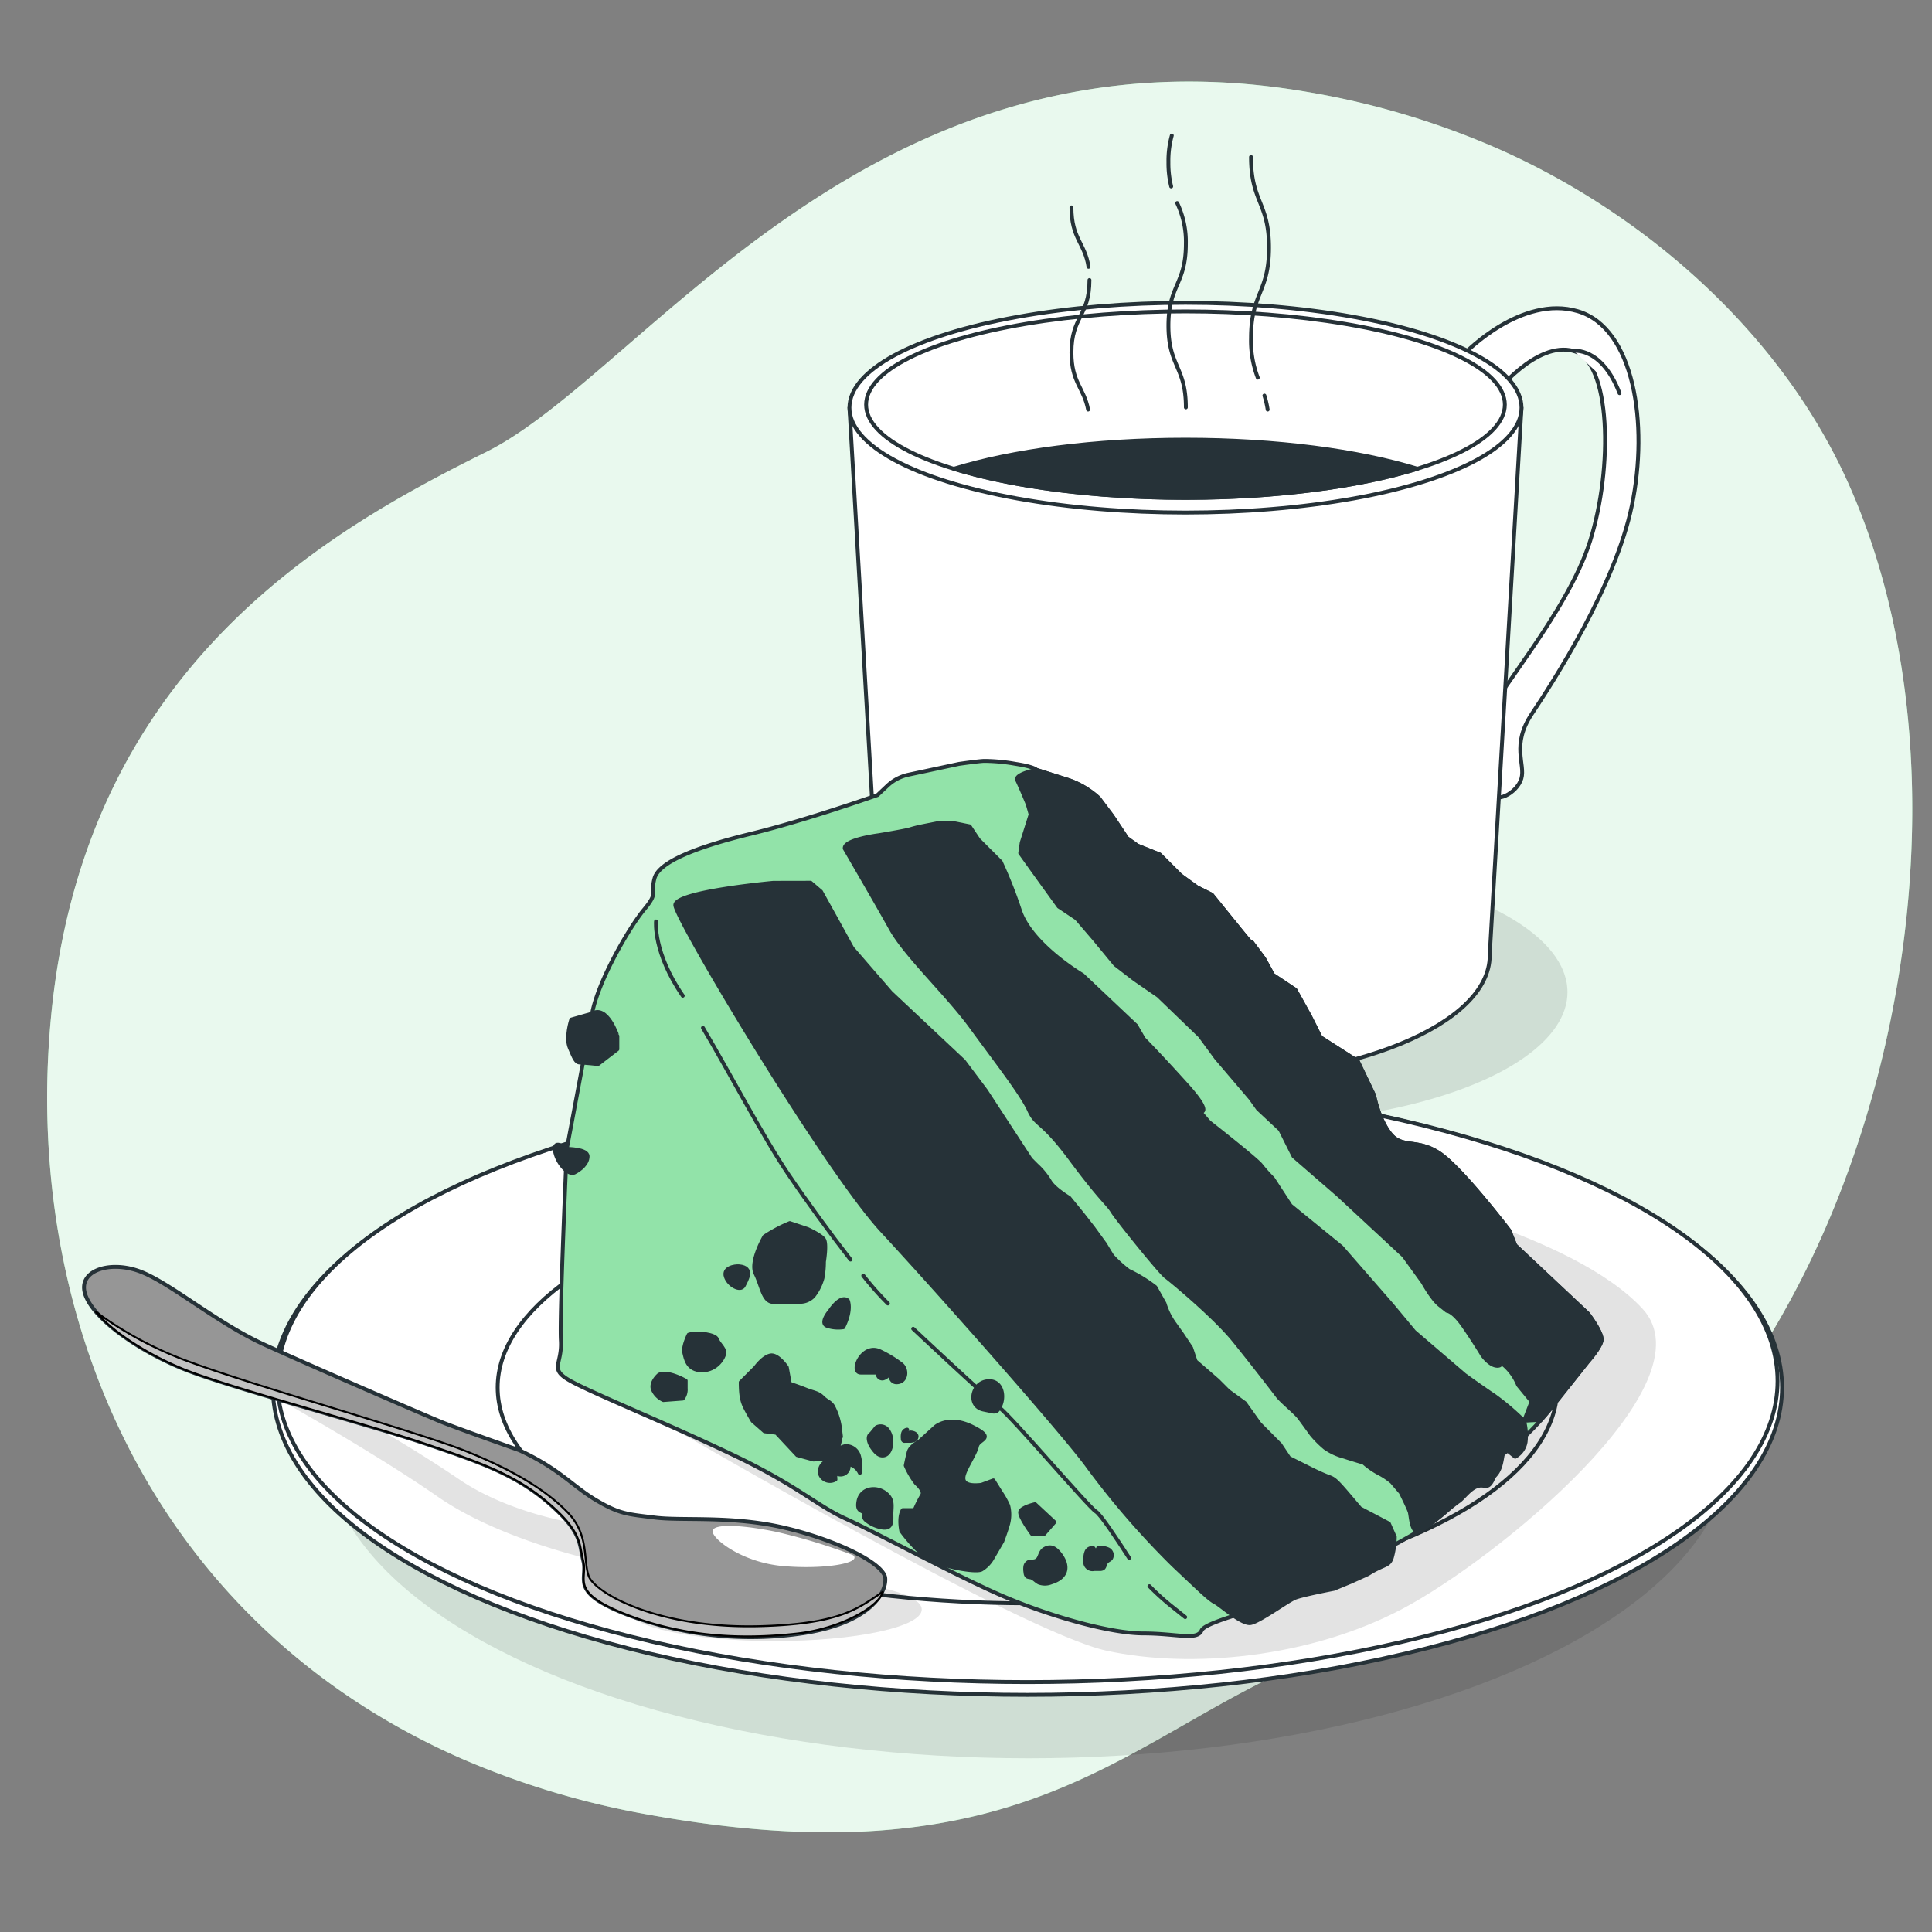 <svg xmlns="http://www.w3.org/2000/svg" viewBox="0 0 500 500"><rect x="0" y="0" width="500" height="500" fill="#808080" stroke="none"/><g id="background-simple"><path d="M467.39,328.68c-20.65,41.64-57.28,84.81-101.84,93.11-67.33,12.54-82.62,68.54-197.48,47.88A216,216,0,0,1,119.17,455,185,185,0,0,1,96.81,443.3c-63.52-39-90-109.64-83.7-179.07C21.33,172.91,84.87,137.31,125.79,117S225.05,4.42,338.13,23.76A209.37,209.37,0,0,1,388.4,38.81c36.73,16.44,72.26,46.71,90,86.4q2,4.47,3.74,9.1C504.86,194.56,495.54,271.91,467.39,328.68Z" style="fill:#92E3A9"></path><path d="M467.39,328.68c-20.65,41.64-57.28,84.81-101.84,93.11-67.33,12.54-82.62,68.54-197.48,47.88A216,216,0,0,1,119.17,455,185,185,0,0,1,96.81,443.3c-63.52-39-90-109.64-83.7-179.07C21.33,172.91,84.87,137.31,125.79,117S225.05,4.42,338.13,23.76A209.37,209.37,0,0,1,388.4,38.81c36.73,16.44,72.26,46.71,90,86.4q2,4.47,3.74,9.1C504.86,194.56,495.54,271.91,467.39,328.68Z" style="fill:#fff;opacity:0.8"></path></g><g id="Mug"><ellipse cx="320.91" cy="256.76" rx="84.75" ry="34.09" style="opacity:0.11"></ellipse><path d="M379.19,91.35s14.57-15.12,29.15-10.8,18.35,29.15,14,50.2-20.51,45.88-25.91,54-1.62,13-2.7,16.73-7,7-8.1,3.24-3.23-10.8-1.61-17.27,21.59-28.61,27.52-47.5,5.4-46.43-4.31-49.12-20.52,11.33-20.52,11.33Z" style="fill:#fff;stroke:#263238;stroke-linecap:round;stroke-linejoin:round"></path><path d="M407.26,90.81s7.25-1.08,11.87,10.94" style="fill:#fff;stroke:#263238;stroke-linecap:round;stroke-linejoin:round"></path><path d="M393.76,105.51H219.84L228,247h0c0,.09,0,.18,0,.28,0,17.86,35.27,32.33,78.77,32.33s78.77-14.47,78.77-32.33c0-.1,0-.19,0-.28h0Z" style="fill:#fff;stroke:#263238;stroke-linecap:round;stroke-linejoin:round"></path><ellipse cx="306.8" cy="105.51" rx="86.96" ry="27.14" style="fill:#fff;stroke:#263238;stroke-linecap:round;stroke-linejoin:round"></ellipse><ellipse cx="306.8" cy="104.72" rx="82.65" ry="24.13" style="fill:#fff;stroke:#263238;stroke-linecap:round;stroke-linejoin:round"></ellipse><path d="M246.84,121.32c15.06,4.64,36.34,7.53,60,7.53s44.9-2.89,60-7.53c-15.07-4.64-36.35-7.53-60-7.53S261.9,116.68,246.84,121.32Z" style="fill:#263238;stroke:#263238;stroke-linecap:round;stroke-linejoin:round"></path><path d="M281.71,69.06c-.95-6.19-4.42-7.29-4.42-15.39" style="fill:none;stroke:#263238;stroke-linecap:round;stroke-linejoin:round"></path><path d="M281.6,106c-1.07-5.65-4.31-7-4.31-14.76,0-9.38,4.66-9.38,4.66-18.76" style="fill:none;stroke:#263238;stroke-linecap:round;stroke-linejoin:round"></path><path d="M325.51,97.74a26.68,26.68,0,0,1-1.75-10.24c0-11.72,4.66-11.72,4.66-23.43s-4.66-11.72-4.66-23.44" style="fill:none;stroke:#263238;stroke-linecap:round;stroke-linejoin:round"></path><path d="M328.07,106a23.37,23.37,0,0,0-.84-3.62" style="fill:none;stroke:#263238;stroke-linecap:round;stroke-linejoin:round"></path><path d="M304.65,52.55a23.23,23.23,0,0,1,2.25,10.57c0,10.58-4.51,10.58-4.51,21.16s4.51,10.58,4.51,21.15" style="fill:none;stroke:#263238;stroke-linecap:round;stroke-linejoin:round"></path><path d="M303.26,35.08a24.31,24.31,0,0,0-.87,6.89,24.92,24.92,0,0,0,.71,6.28" style="fill:none;stroke:#263238;stroke-linecap:round;stroke-linejoin:round"></path></g><g id="Cake"><ellipse cx="266.16" cy="372.98" rx="182.12" ry="82.06" style="opacity:0.11"></ellipse><ellipse cx="265.9" cy="359.09" rx="195.29" ry="79.54" style="fill:#fff;stroke:#263238;stroke-linecap:round;stroke-linejoin:round"></ellipse><ellipse cx="265.9" cy="357.43" rx="194.13" ry="77.89" style="fill:#fff;stroke:#263238;stroke-linecap:round;stroke-linejoin:round"></ellipse><ellipse cx="265.9" cy="359.09" rx="137.11" ry="55.84" style="fill:#fff;stroke:#263238;stroke-linecap:round;stroke-linejoin:round"></ellipse><path d="M174.61,369.92s90,52.55,111.74,57.28,52.55,1.9,76.7-10.89,80-58.23,62-77.64-66.76-29.83-66.76-29.83Z" style="opacity:0.11"></path><path d="M227.09,205.77s-18.46,6.54-32.7,10-23.85,7.31-25,11.54,1.15,3.46-2.7,8.08-11.92,18.47-13.46,26.93-6.54,35-6.54,35-1.93,43.09-1.54,49.63-3.46,7.31,3.08,10.77,24.62,10.77,41.55,18.85,21.54,13.08,29.23,16.54,29.63,15.39,41.55,20.39,26.93,9.23,35.4,9.23,13.85,1.93,15-.76,20.39-6.55,28.85-11.16,24.62-12.31,31.55-17.31,12.7-13.85,18.85-18.09,11.93-11.92,11.93-11.92L411,352.34s3.08-3.46,3.47-5.38S411,340,411,340l-18.85-17.7-1.53-3.84s-12.32-16.16-18.09-20-9.61-1.15-12.69-5-4.23-10-4.23-10l-4.24-8.85-9.61-6.15-2.7-5.39-3.84-6.93-5.77-3.84-2.31-4.23L324,243.85s2.69,3.85-3.85-4.23l-6.54-8.08h0l-3.84-1.92-4.24-3.08-5.38-5.38-5.77-2.31-2.7-1.93-3.84-5.77-3.46-4.61a22.41,22.41,0,0,0-7.7-4.62l-8.46-2.69s-.39-.77-5.39-1.54a47.62,47.62,0,0,0-8.08-.77c-1.15,0-6.54.77-6.54.77l-13.09,2.8a11.46,11.46,0,0,0-5.37,2.78Z" style="fill:#92E3A9;stroke:#263238;stroke-linecap:round;stroke-linejoin:round"></path><path d="M223.41,330.13a78,78,0,0,0,6.38,7.21" style="fill:none;stroke:#263238;stroke-linecap:round;stroke-linejoin:round"></path><path d="M181.92,266c7.11,12,15.69,28.43,22.09,37.88,4.58,6.75,10.76,15.24,16.1,22.1" style="fill:none;stroke:#263238;stroke-linecap:round;stroke-linejoin:round"></path><path d="M169.77,238.47s-.77,8.08,6.93,19.23" style="fill:none;stroke:#263238;stroke-linecap:round;stroke-linejoin:round"></path><path d="M297.47,410.5a65.53,65.53,0,0,0,5.41,4.93l3.85,3.08" style="fill:none;stroke:#263238;stroke-linecap:round;stroke-linejoin:round"></path><path d="M236.33,343.88s18.85,17.7,22.31,20.39,23.08,25.77,25,26.93c1.19.71,5.49,7.2,8.58,12" style="fill:none;stroke:#263238;stroke-linecap:round;stroke-linejoin:round"></path><path d="M200.16,228.47s-25.39,2.3-25.39,5.77,38.86,68.47,53.48,84.25,46.93,52.32,53.09,60.78a214.58,214.58,0,0,0,22.31,25.78c6.54,6.15,9.23,8.85,10.77,9.62s6.93,5.77,9.24,5.38,9.61-5.77,11.54-6.54,10-2.31,10-2.31l4.62-1.92,4.23-1.92c4.23-2.7,5.38-1.93,6.15-4.24a20.22,20.22,0,0,0,.77-5.38l-1.54-3.46-7.31-3.85s1.54,1.92-2.69-3.08-4.23-4.62-6.15-5.38S339,380,339,380l-5.38-2.69-2.31-3.46L326,368.5l-3.84-5.39L317.88,360l-2.69-2.7-5.77-5-1.15-3.46L306,345.42l-1.92-2.7a17.49,17.49,0,0,1-2.7-5.38L299,333.11a37.31,37.31,0,0,0-6.92-4.24,31.63,31.63,0,0,1-4.23-3.84C287.11,323.87,286,322,286,322l-3.07-4.23-2.7-3.46L276.72,310s-3.85-2.3-5-4.23a18.45,18.45,0,0,0-3.46-4.23L266.72,300l-11.54-17.7-5.77-7.69-18.85-17.7-10-11.54-4.23-7.69-3.85-6.93-2.69-2.3Z" style="fill:#263238;stroke:#263238;stroke-linecap:round;stroke-linejoin:round"></path><path d="M218.63,219.62s8.08,13.85,11.93,20.77,14.61,16.93,20.77,25.39,13.08,17.31,15,21.55,3.08,2.3,10.78,12.69,9.61,11.54,10.77,13.47,12.31,15.77,13.85,16.92S314.42,340.8,319.42,347s10,12.69,11.16,14.23,4.62,4.23,5.77,5.77,3.08,4.23,3.08,4.23a27,27,0,0,0,3.46,3.47,15.18,15.18,0,0,0,5,2.3c2.31.77,5,1.54,5,1.54a20.94,20.94,0,0,0,3.85,2.7,17.24,17.24,0,0,1,3.46,2.3l2.31,2.7s1.92,3.84,2.31,5,.38,6.92,3.46,4.61,8.08-6.54,9.23-7.3,2.7-3.08,4.62-3.85,2.69.77,3.85-1.16-1.16.77,1.15-1.92,1.16-7.69,3.08-6.16l1.92,1.54a5.39,5.39,0,0,0,2.7-3.84,14.78,14.78,0,0,0-.39-5.39,64,64,0,0,0-7.69-6.54c-3.46-2.31-7.7-5.39-7.7-5.39L366,344.65l-5.77-6.93-13.08-15L334,312,329.43,305a39.23,39.23,0,0,1-3.08-3.46c-1.16-1.54-13.47-11.16-13.47-11.16l-2.3-2.69s3.46.77-3.47-6.92S296,268.86,296,268.86L294,265.4l-13.85-13.08s-13.08-7.7-16.15-16.55a119.8,119.8,0,0,0-5-12.69l-5.77-5.77-2.3-3.46-3.85-.77h-4.62l-3.85.77a31.13,31.13,0,0,0-3.07.77c-1.16.38-8.08,1.53-8.08,1.53S218.24,217.31,218.63,219.62Z" style="fill:#263238;stroke:#263238;stroke-linecap:round;stroke-linejoin:round"></path><path d="M263.26,201.92c.77,1.54,2.69,6.16,2.69,6.16l.77,2.69-2.31,7.31-.38,2.69,1.92,2.69L269,227.7l5,6.92,4.61,3.08,4.62,5.38,5.39,6.54,5,3.85,6.15,4.23,10.78,10.39,4.23,5.77,8.85,10.39,1.92,2.69,5.77,5.39,3.46,6.92,11.54,10L363.28,325l5,6.92s2.31,4.23,4.23,5.77l1.93,1.54s1.54,0,4.23,3.85,5,7.69,5,7.69,1.92,2.7,3.85,2.7-.39-1.93,1.92,0a13.52,13.52,0,0,1,3.46,5l3.47,4.23-1.93,5s2.4-.2,4.32-.17c2.05-2.29,3.38-4.06,3.38-4.06L411,352.34s3.08-3.46,3.47-5.38S411,340,411,340l-18.85-17.7-1.53-3.84s-12.32-16.16-18.09-20-9.61-1.15-12.69-5-4.23-10-4.23-10l-4.24-8.85-9.61-6.15-2.7-5.39-3.84-6.93-5.77-3.84-2.31-4.23L324,243.85s2.69,3.85-3.85-4.23l-6.54-8.08-3.84-1.92-4.24-3.08-5.38-5.38-5.77-2.31-2.7-1.93-3.84-5.77-3.47-4.61a22.33,22.33,0,0,0-7.69-4.62l-8.46-2.69S262.49,200.38,263.26,201.92Z" style="fill:#263238;stroke:#263238;stroke-linecap:round;stroke-linejoin:round"></path><path d="M197.85,320s-3.84,6.54-2.3,9.61,1.92,6.93,4.23,7.31a43.19,43.19,0,0,0,7.31,0,4.76,4.76,0,0,0,3.46-1.53,13.18,13.18,0,0,0,2.31-4.62,23.12,23.12,0,0,0,.38-4.23s.77-4.62,0-5.77-4.23-2.7-4.23-2.7l-4.61-1.54A37.73,37.73,0,0,0,197.85,320Z" style="fill:#263238;stroke:#263238;stroke-linecap:round;stroke-linejoin:round"></path><path d="M214.78,339.26s-2.69,3.08-.77,3.85a9,9,0,0,0,4.23.38c2.31-4.61,1.16-6.92,1.16-6.92C217.48,335,214.78,339.26,214.78,339.26Z" style="fill:#263238;stroke:#263238;stroke-linecap:round;stroke-linejoin:round"></path><path d="M203.63,353.88s-2.31-3.46-4.24-3.08-3.84,3.08-3.84,3.08l-3.85,3.85c0,3.46.38,5,1.15,6.54s1.93,3.46,1.93,3.46l3.07,2.69,3.08.39,5.39,5.77,4.23,1.15,5.39-.38s1.54-3.85,1.54-5.39.38,1.54,0-1.54a16.69,16.69,0,0,0-1.93-6.54c-.77-1.15-1.54-1.15-2.69-2.3s-2.31-1.16-4.23-1.93-4.23-1.54-4.23-1.54Z" style="fill:#263238;stroke:#263238;stroke-linecap:round;stroke-linejoin:round"></path><path d="M242.1,369.27l-4.24,3.85s-2.3,1.15-2.69,2.69-.77,3.46-.77,3.46a21.88,21.88,0,0,0,2.7,4.62s2.3,1.92,1.53,3.08a33.24,33.24,0,0,0-1.92,3.84h-3.08c-1.15,1.93-.38,5.39-.38,5.39s3.85,5.39,7.31,7.31S252.48,407,254,406.2a8.14,8.14,0,0,0,2.7-2.69l2.69-4.62s1.15-3.08,1.54-4.61a9.47,9.47,0,0,0,0-4.62A22.65,22.65,0,0,0,259,386.2l-1.92-3.08L254,384.27q-5.19.59-4.61-2.3c.38-1.93,3.07-5.78,3.46-7.7s5-1.92-1.16-5S242.1,369.27,242.1,369.27Z" style="fill:#263238;stroke:#263238;stroke-linecap:round;stroke-linejoin:round"></path><path d="M267.87,389.27s-3.46.77-3.84,1.93S267.1,397,267.1,397h3.08l2.69-3.08Z" style="fill:#263238;stroke:#263238;stroke-linecap:round;stroke-linejoin:round"></path><path d="M170.54,355.8s-2.31,1.93-1.54,3.85a5.25,5.25,0,0,0,2.69,2.69l5-.38a3.89,3.89,0,0,0,.77-2.69v-1.93h0S172.85,354.65,170.54,355.8Z" style="fill:#263238;stroke:#263238;stroke-linecap:round;stroke-linejoin:round"></path><path d="M178.23,345.42s-1.53,3.08-1.15,4.61.77,4.62,4.62,4.62,5.77-3.46,5.77-4.62-1.54-2.3-1.93-3.46S180.54,344.65,178.23,345.42Z" style="fill:#263238;stroke:#263238;stroke-linecap:round;stroke-linejoin:round"></path><path d="M191.31,327.72c-1.14-.11-4.23.39-3.46,2.69s3.85,3.85,4.62,2.31S195.16,328.11,191.31,327.72Z" style="fill:#263238;stroke:#263238;stroke-linecap:round;stroke-linejoin:round"></path><path d="M146.69,297.33s-3.46-2.69-3.08.38,3.46,6.54,5,5.77,3.46-2.3,3.46-4.23S146.69,297.33,146.69,297.33Z" style="fill:#263238;stroke:#263238;stroke-linecap:round;stroke-linejoin:round"></path><path d="M153.23,262.32l-5.39,1.54s-1.54,4.62-.38,7.31S149,275,150.15,275s4.62.38,4.62.38l5-3.85v-3.46S157.08,260,153.23,262.32Z" style="fill:#263238;stroke:#263238;stroke-linecap:round;stroke-linejoin:round"></path><path d="M225.47,371.05c-1.18.65-.55,2.45.22,3.56s1.65,2.18,2.89,2.06c1.56-.14,2.17-2.13,2.09-3.7a4.85,4.85,0,0,0-1-3,2.27,2.27,0,0,0-2.85-.57Z" style="fill:#263238;stroke:#263238;stroke-linecap:round;stroke-linejoin:round"></path><path d="M214.44,378.05a2.81,2.81,0,0,0-2.15,3.56,2.71,2.71,0,0,0,3.93,1.26,11.23,11.23,0,0,1,0-1.74,2.08,2.08,0,0,0,3.3-2.27,4.2,4.2,0,0,1,3,2.33,10.16,10.16,0,0,0-.26-4.53,3.46,3.46,0,0,0-3.49-2.4c-.68.12-1.29.5-1.95.67a18.15,18.15,0,0,1-2.86.11c-1,.08-2,.61-2.15,1.56Z" style="fill:#263238;stroke:#263238;stroke-linecap:round;stroke-linejoin:round"></path><path d="M222.77,355.23h4.07a.42.42,0,0,1,.33.1.55.55,0,0,1,0,.36,1.16,1.16,0,0,0,1.38,1.05,2.49,2.49,0,0,0,1.54-1.18c.43.08.4.69.5,1.12a1.46,1.46,0,0,0,1.42,1.06c2.63,0,2.91-3.27,1.31-4.62a30.41,30.41,0,0,0-5.53-3.38C223.15,347.48,219.88,355.24,222.77,355.23Z" style="fill:#263238;stroke:#263238;stroke-linecap:round;stroke-linejoin:round"></path><path d="M267.37,404.1a4.34,4.34,0,0,0-1.09.11,1.56,1.56,0,0,0-.93,1.22,4.73,4.73,0,0,0,.06,1.59,1.29,1.29,0,0,0,.46,1,2.34,2.34,0,0,0,.75.17c.87.16,1.46,1,2.25,1.38a4.42,4.42,0,0,0,3.2-.05c4.27-1.3,4.69-4.42,2-7.66-1-1.17-2.09-1.86-3.59-1.08C268.68,401.68,269.52,403.94,267.37,404.1Z" style="fill:#263238;stroke:#263238;stroke-linecap:round;stroke-linejoin:round"></path><path d="M283,400.69a1.53,1.53,0,0,0-1.81.87,4.54,4.54,0,0,0-.29,2.17,1.89,1.89,0,0,0,2.27,2.33l1.5,0a1.6,1.6,0,0,0,.72-.14c.54-.31.52-1.1.89-1.6s.9-.57,1.23-1a1.67,1.67,0,0,0-.65-2.32,4.85,4.85,0,0,0-2.65-.42" style="fill:#263238;stroke:#263238;stroke-linecap:round;stroke-linejoin:round"></path><path d="M254.53,364.8l2.13.44a1.85,1.85,0,0,0,1.14,0,1.62,1.62,0,0,0,.64-.63c1.9-2.85,1-7.83-3.24-7.09C251.47,358.18,250.39,363.94,254.53,364.8Z" style="fill:#263238;stroke:#263238;stroke-linecap:round;stroke-linejoin:round"></path><path d="M234.77,370a1.27,1.27,0,0,0-1.05.92,3.81,3.81,0,0,0-.07,1.47.46.46,0,0,0,.59.51h1a3.16,3.16,0,0,0,1.3-.18,1.07,1.07,0,0,0,.68-1c-.08-.73-1-1-1.72-1" style="fill:#263238;stroke:#263238;stroke-linecap:round;stroke-linejoin:round"></path><path d="M222.15,388.65c-.12.75-.19,1.66.4,2.15.43.35,1.16.49,1.18,1a3.5,3.5,0,0,1-.13.56,1.42,1.42,0,0,0,.67,1.16,8.69,8.69,0,0,0,3.93,1.78c2.73.48,2.52-1.55,2.5-3.49,0-1.63.42-3.24-.73-4.62C227.59,384.37,222.76,384.78,222.15,388.65Z" style="fill:#263238;stroke:#263238;stroke-linecap:round;stroke-linejoin:round"></path></g><g id="Spoon"><g style="opacity:0.11"><path d="M71.84,361.94S97,376,113.3,387.34,154.76,404,154.76,404l-3.21-9.34s-19-2.34-33-12a346.58,346.58,0,0,0-30.07-18.11Z"></path><ellipse cx="200.46" cy="416.53" rx="38.09" ry="8.18"></ellipse></g><path d="M134.39,375.32s-15.69-5.52-20-7.26S81.22,353.82,68.44,348s-25-16.55-32.83-19.17-16,.29-13.36,6.68,13.94,14.24,25.56,18.89S96.33,368.93,110,373.58s23.25,7.84,32,15.4,7.84,10.46,9,15.1-3.78,7.85,11,13.66a90.61,90.61,0,0,0,45.95,4.93c17.29-2.7,21.45-10.45,21.16-14.23s-12.5-9.88-26.15-13.07-26.44-1.74-33.41-2.62-9.11-.83-15.33-4.54S144.93,380.21,134.39,375.32Z" style="fill:#969696;stroke:#263238;stroke-linecap:round;stroke-linejoin:round"></path><path d="M196.79,420.85c-27,.75-42.92-8.81-44.42-12.93s.18-10.68-5.44-16.49-14.19-11-26.37-15.88-53.41-16.46-71.22-23a95.49,95.49,0,0,1-24.6-13.1c4.6,5.45,13.74,11.24,23.07,15,11.62,4.64,48.52,14.52,62.17,19.17s23.25,7.84,32,15.4,7.84,10.46,9,15.1-3.78,7.85,11,13.66,29.57,6.6,44.11,5c11.14-1.19,21.32-6.82,22.38-10.81C222.21,416.08,217.86,420.27,196.79,420.85Z" style="fill:#c2c2c2;stroke:#000;stroke-linecap:round;stroke-linejoin:round;stroke-width:0.5px"></path><path d="M220.78,402.48a150.91,150.91,0,0,0-19.68-6c-9-1.88-16.68-2.25-16.68-.19s7.68,8.06,18.18,9S223.22,404.55,220.78,402.48Z" style="fill:#fff"></path></g></svg>
